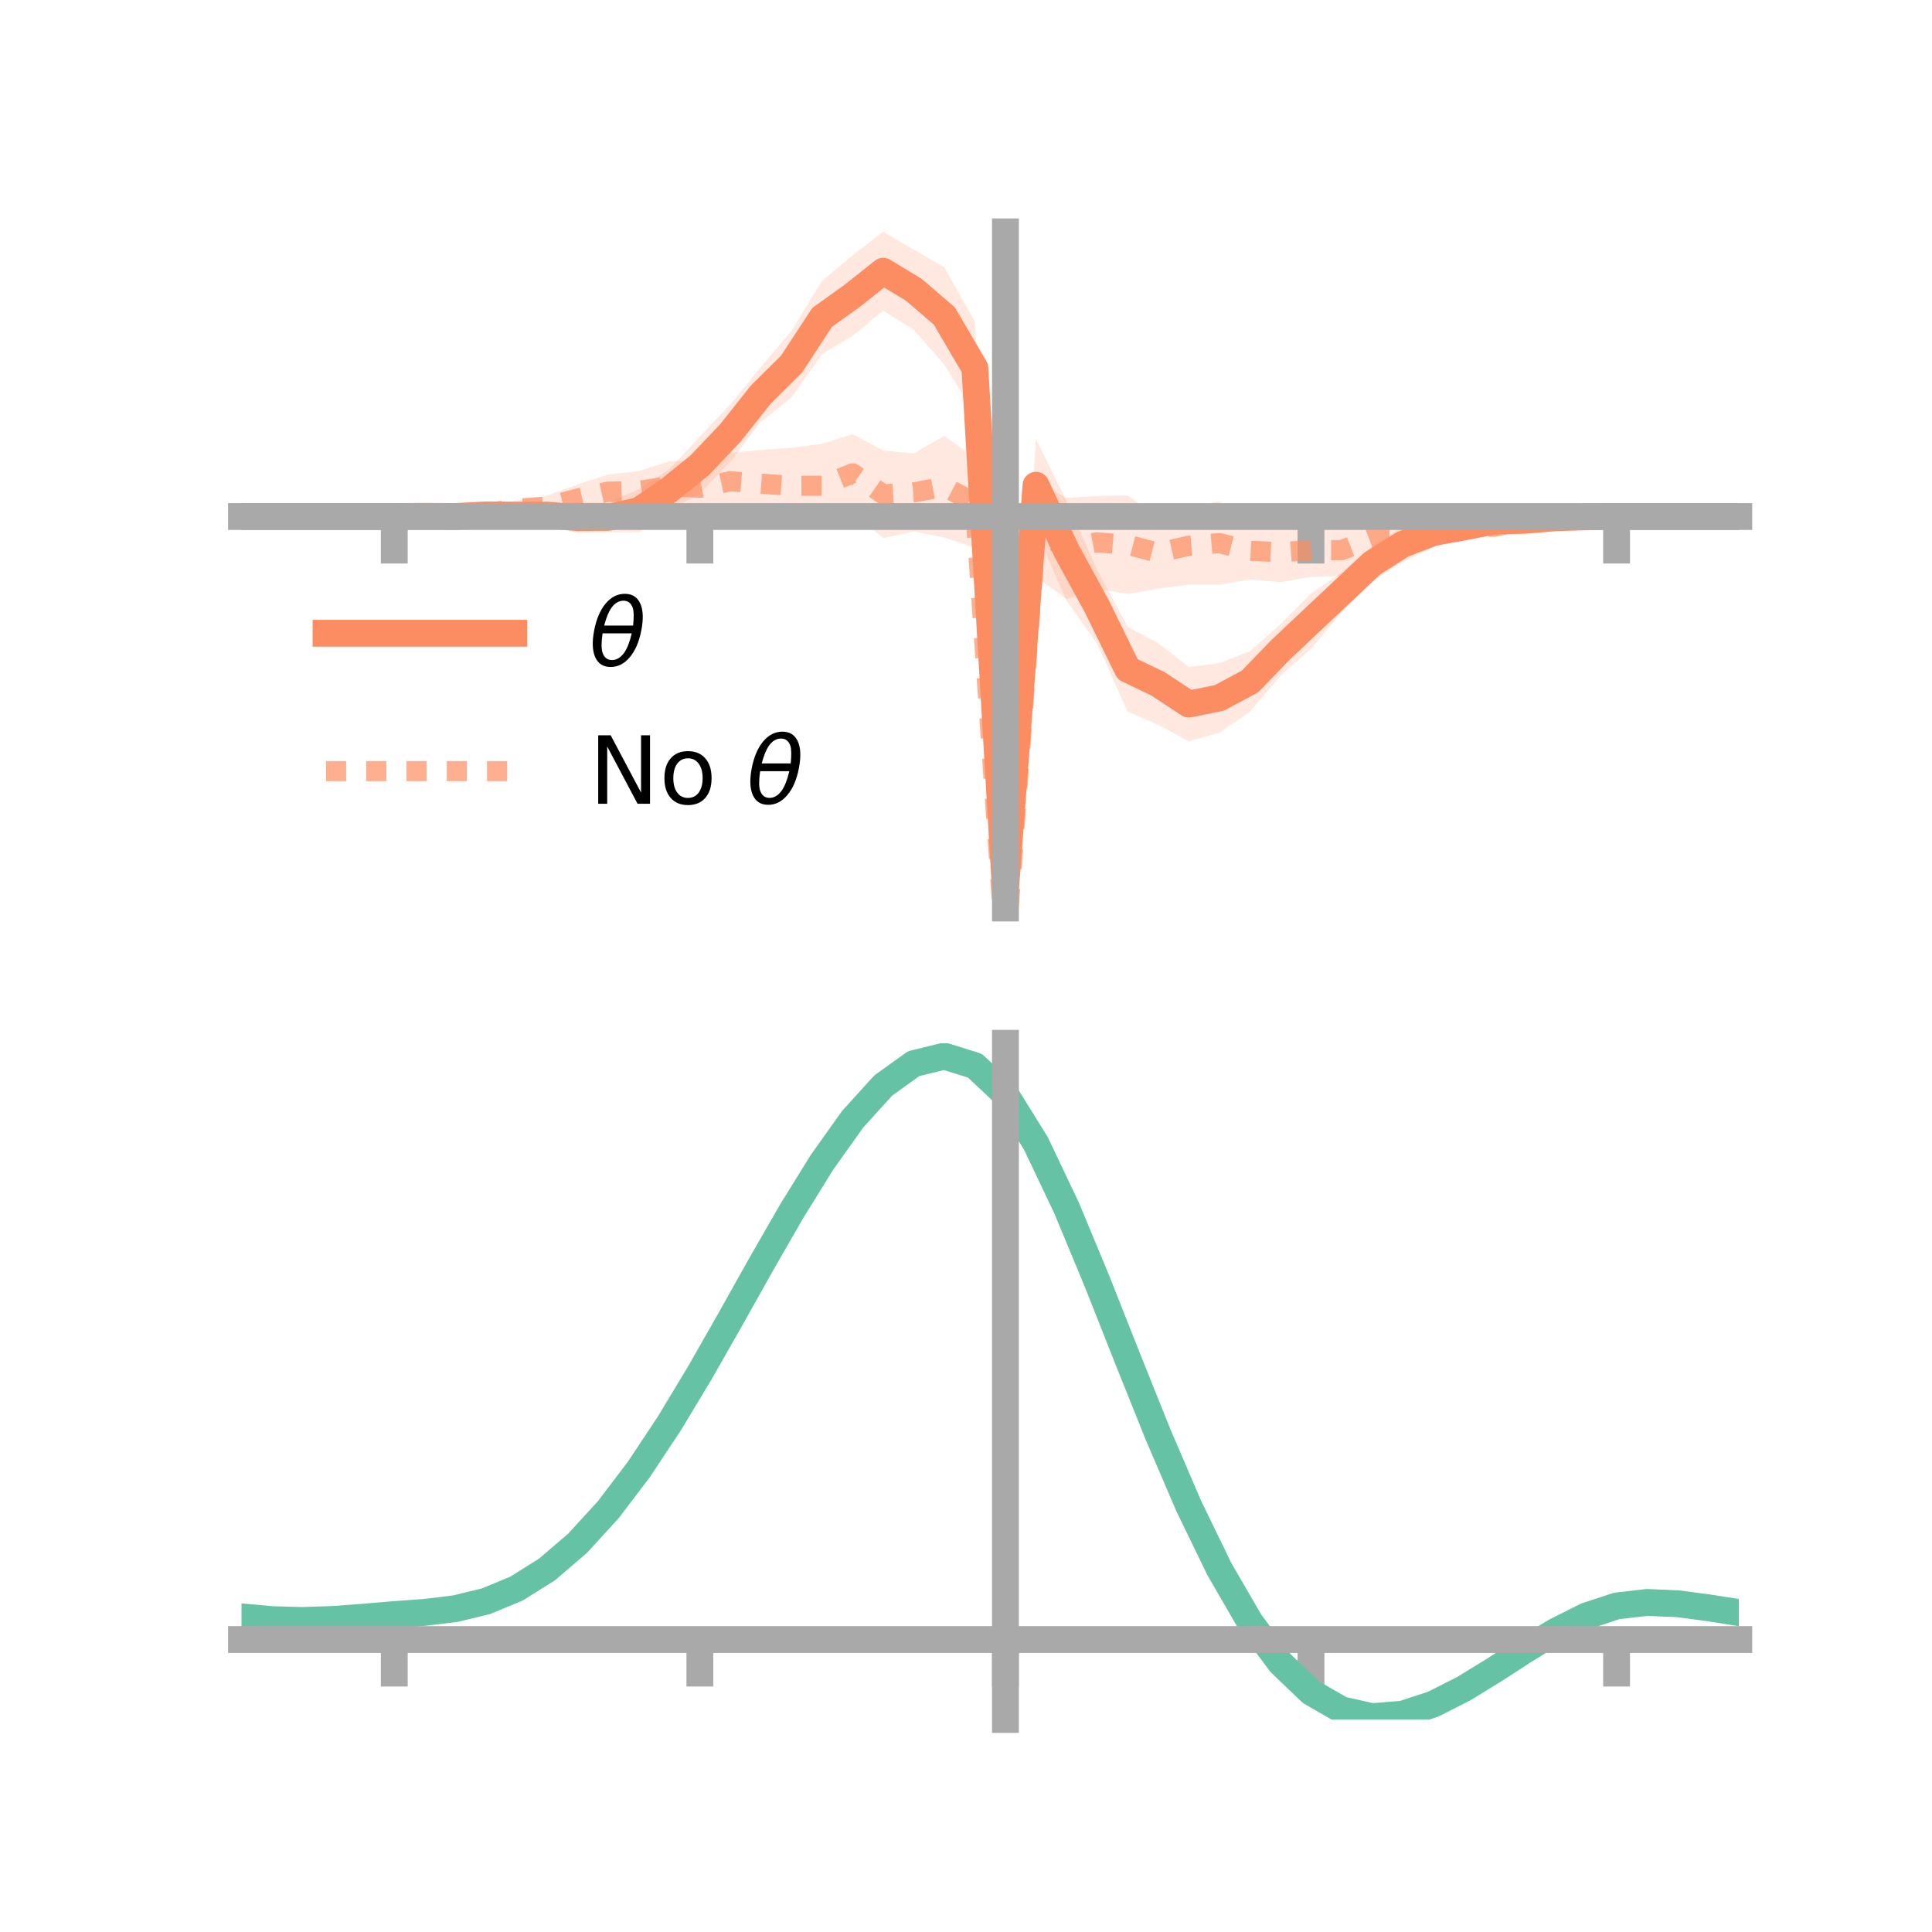 <?xml version="1.0" encoding="utf-8" standalone="no"?>
<!DOCTYPE svg PUBLIC "-//W3C//DTD SVG 1.1//EN"
  "http://www.w3.org/Graphics/SVG/1.1/DTD/svg11.dtd">
<!-- Created with matplotlib (https://matplotlib.org/) -->
<svg height="144pt" version="1.1" viewBox="0 0 144 144" width="144pt" xmlns="http://www.w3.org/2000/svg" xmlns:xlink="http://www.w3.org/1999/xlink">
 <defs>
  <style type="text/css">*{stroke-linecap:butt;stroke-linejoin:round;}</style>
 </defs>
 <g id="figure_1">
  <g id="patch_1">
   <path d="M 0 144 
L 144 144 
L 144 0 
L 0 0 
z
" style="fill:none;"/>
  </g>
  <g id="axes_1">
   <g id="patch_2">
    <path d="M 18 67.68 
L 129.6 67.68 
L 129.6 17.28 
L 18 17.28 
z
" style="fill:none;"/>
   </g>
   <g id="PolyCollection_1">
    <path clip-path="url(#p76db826089)" d="M 18 38.5 
L 18 38.5 
L 20.278 38.5 
L 22.555 38.5 
L 24.833 38.5 
L 27.11 38.5 
L 29.388 38.499 
L 31.665 38.406 
L 33.943 38.298 
L 36.22 37.919 
L 38.498 37.766 
L 40.776 37.691 
L 43.053 37.448 
L 45.331 37.451 
L 47.608 36.456 
L 49.886 34.98 
L 52.163 32.542 
L 54.441 30.132 
L 56.718 27.355 
L 58.996 24.665 
L 61.273 20.932 
L 63.551 19.023 
L 65.829 17.28 
L 68.106 18.608 
L 70.384 19.929 
L 72.661 23.966 
L 74.939 65.058 
L 77.216 32.719 
L 79.494 37.365 
L 81.771 42.465 
L 84.049 46.726 
L 86.327 47.936 
L 88.604 49.712 
L 90.882 49.425 
L 93.159 48.544 
L 95.437 46.524 
L 97.714 44.236 
L 99.992 42.672 
L 102.269 40.717 
L 104.547 39.258 
L 106.824 38.58 
L 109.102 38.508 
L 111.38 38.185 
L 113.657 38.374 
L 115.935 38.369 
L 118.212 38.423 
L 120.49 38.499 
L 122.767 38.5 
L 125.045 38.5 
L 127.322 38.5 
L 129.6 38.5 
L 129.6 38.5 
L 129.6 38.5 
L 127.322 38.5 
L 125.045 38.5 
L 122.767 38.5 
L 120.49 38.502 
L 118.212 38.616 
L 115.935 38.811 
L 113.657 39.188 
L 111.38 39.473 
L 109.102 40.052 
L 106.824 40.801 
L 104.547 41.875 
L 102.269 43.303 
L 99.992 45.641 
L 97.714 48.356 
L 95.437 50.364 
L 93.159 53.054 
L 90.882 54.609 
L 88.604 55.25 
L 86.327 54.02 
L 84.049 53.041 
L 81.771 47.992 
L 79.494 44.75 
L 77.216 39.617 
L 74.939 67.68 
L 72.661 30.895 
L 70.384 27.168 
L 68.106 24.582 
L 65.829 23.152 
L 63.551 25.027 
L 61.273 26.387 
L 58.996 29.619 
L 56.718 31.437 
L 54.441 34.399 
L 52.163 36.79 
L 49.886 38.035 
L 47.608 39.679 
L 45.331 39.671 
L 43.053 39.716 
L 40.776 39.096 
L 38.498 39.022 
L 36.22 38.839 
L 33.943 38.7 
L 31.665 38.572 
L 29.388 38.5 
L 27.11 38.5 
L 24.833 38.5 
L 22.555 38.5 
L 20.278 38.5 
L 18 38.5 
z
" style="fill:#fc8d62;fill-opacity:0.2;"/>
   </g>
   <g id="PolyCollection_2">
    <path clip-path="url(#p76db826089)" d="M 18 38.5 
L 18 38.5 
L 20.278 38.5 
L 22.555 38.5 
L 24.833 38.5 
L 27.11 38.5 
L 29.388 38.499 
L 31.665 38.361 
L 33.943 38.107 
L 36.22 37.816 
L 38.498 37.298 
L 40.776 36.94 
L 43.053 36.107 
L 45.331 35.366 
L 47.608 35.107 
L 49.886 34.382 
L 52.163 34.305 
L 54.441 33.753 
L 56.718 33.532 
L 58.996 33.371 
L 61.273 33.082 
L 63.551 32.359 
L 65.829 33.581 
L 68.106 33.796 
L 70.384 32.489 
L 72.661 34.141 
L 74.939 69.623 
L 77.216 35.914 
L 79.494 37.109 
L 81.771 36.97 
L 84.049 36.93 
L 86.327 38.526 
L 88.604 37.776 
L 90.882 37.366 
L 93.159 38.923 
L 95.437 38.929 
L 97.714 39.012 
L 99.992 39.064 
L 102.269 38.578 
L 104.547 38.981 
L 106.824 38.647 
L 109.102 38.399 
L 111.38 38.593 
L 113.657 38.32 
L 115.935 38.493 
L 118.212 38.476 
L 120.49 38.499 
L 122.767 38.5 
L 125.045 38.5 
L 127.322 38.5 
L 129.6 38.5 
L 129.6 38.5 
L 129.6 38.5 
L 127.322 38.5 
L 125.045 38.5 
L 122.767 38.5 
L 120.49 38.501 
L 118.212 38.635 
L 115.935 38.951 
L 113.657 39.241 
L 111.38 39.932 
L 109.102 40.151 
L 106.824 40.736 
L 104.547 41.39 
L 102.269 41.691 
L 99.992 42.947 
L 97.714 42.996 
L 95.437 43.394 
L 93.159 43.188 
L 90.882 43.589 
L 88.604 43.58 
L 86.327 43.87 
L 84.049 44.278 
L 81.771 43.883 
L 79.494 44.656 
L 77.216 43.012 
L 74.939 72.548 
L 72.661 40.828 
L 70.384 40.062 
L 68.106 39.614 
L 65.829 40.105 
L 63.551 38.197 
L 61.273 39.325 
L 58.996 39.049 
L 56.718 38.566 
L 54.441 37.98 
L 52.163 38.402 
L 49.886 38.084 
L 47.608 38.073 
L 45.331 37.926 
L 43.053 38.22 
L 40.776 38.58 
L 38.498 38.53 
L 36.22 38.68 
L 33.943 38.562 
L 31.665 38.555 
L 29.388 38.5 
L 27.11 38.5 
L 24.833 38.5 
L 22.555 38.5 
L 20.278 38.5 
L 18 38.5 
z
" style="fill:#fc8d62;fill-opacity:0.2;"/>
   </g>
   <g id="matplotlib.axis_1">
    <g id="xtick_1">
     <g id="line2d_1">
      <defs>
       <path d="M 0 0 
L 0 3.5 
" id="m8a7d7cd5fe" style="stroke:#a9a9a9;stroke-width:2;"/>
      </defs>
      <g>
       <use style="fill:#a9a9a9;stroke:#a9a9a9;stroke-width:2;" x="29.388" xlink:href="#m8a7d7cd5fe" y="38.5"/>
      </g>
     </g>
    </g>
    <g id="xtick_2">
     <g id="line2d_2">
      <g>
       <use style="fill:#a9a9a9;stroke:#a9a9a9;stroke-width:2;" x="52.163" xlink:href="#m8a7d7cd5fe" y="38.5"/>
      </g>
     </g>
    </g>
    <g id="xtick_3">
     <g id="line2d_3">
      <g>
       <use style="fill:#a9a9a9;stroke:#a9a9a9;stroke-width:2;" x="74.939" xlink:href="#m8a7d7cd5fe" y="38.5"/>
      </g>
     </g>
    </g>
    <g id="xtick_4">
     <g id="line2d_4">
      <g>
       <use style="fill:#a9a9a9;stroke:#a9a9a9;stroke-width:2;" x="97.714" xlink:href="#m8a7d7cd5fe" y="38.5"/>
      </g>
     </g>
    </g>
    <g id="xtick_5">
     <g id="line2d_5">
      <g>
       <use style="fill:#a9a9a9;stroke:#a9a9a9;stroke-width:2;" x="120.49" xlink:href="#m8a7d7cd5fe" y="38.5"/>
      </g>
     </g>
    </g>
   </g>
   <g id="matplotlib.axis_2"/>
   <g id="line2d_6">
    <path clip-path="url(#p76db826089)" d="M 18 38.5 
L 20.278 38.5 
L 22.555 38.5 
L 24.833 38.5 
L 27.11 38.5 
L 29.388 38.5 
L 31.665 38.489 
L 33.943 38.499 
L 36.22 38.379 
L 38.498 38.394 
L 40.776 38.393 
L 43.053 38.582 
L 45.331 38.561 
L 47.608 38.068 
L 49.886 36.508 
L 52.163 34.666 
L 54.441 32.266 
L 56.718 29.396 
L 58.996 27.142 
L 61.273 23.659 
L 63.551 22.025 
L 65.829 20.216 
L 68.106 21.595 
L 70.384 23.549 
L 72.661 27.431 
L 74.939 66.369 
L 77.216 36.168 
L 79.494 41.057 
L 81.771 45.229 
L 84.049 49.883 
L 86.327 50.978 
L 88.604 52.481 
L 90.882 52.017 
L 93.159 50.799 
L 95.437 48.444 
L 97.714 46.296 
L 99.992 44.156 
L 102.269 42.01 
L 104.547 40.567 
L 106.824 39.69 
L 109.102 39.28 
L 111.38 38.829 
L 113.657 38.781 
L 115.935 38.59 
L 118.212 38.52 
L 120.49 38.5 
L 122.767 38.5 
L 125.045 38.5 
L 127.322 38.5 
L 129.6 38.5 
" style="fill:none;stroke:#fc8d62;stroke-linecap:square;stroke-width:2;"/>
   </g>
   <g id="line2d_7">
    <path clip-path="url(#p76db826089)" d="M 18 38.5 
L 20.278 38.5 
L 22.555 38.5 
L 24.833 38.5 
L 27.11 38.5 
L 29.388 38.5 
L 31.665 38.458 
L 33.943 38.335 
L 36.22 38.248 
L 38.498 37.914 
L 40.776 37.76 
L 43.053 37.164 
L 45.331 36.646 
L 47.608 36.59 
L 49.886 36.233 
L 52.163 36.354 
L 54.441 35.867 
L 56.718 36.049 
L 58.996 36.21 
L 61.273 36.204 
L 63.551 35.278 
L 65.829 36.843 
L 68.106 36.705 
L 70.384 36.275 
L 72.661 37.484 
L 74.939 71.085 
L 77.216 39.463 
L 79.494 40.883 
L 81.771 40.426 
L 84.049 40.604 
L 86.327 41.198 
L 88.604 40.678 
L 90.882 40.478 
L 93.159 41.055 
L 95.437 41.161 
L 97.714 41.004 
L 99.992 41.006 
L 102.269 40.135 
L 104.547 40.185 
L 106.824 39.691 
L 109.102 39.275 
L 111.38 39.263 
L 113.657 38.781 
L 115.935 38.722 
L 118.212 38.556 
L 120.49 38.5 
L 122.767 38.5 
L 125.045 38.5 
L 127.322 38.5 
L 129.6 38.5 
" style="fill:none;stroke:#fc8d62;stroke-dasharray:1.5,1.5;stroke-dashoffset:0;stroke-opacity:0.7;stroke-width:1.5;"/>
   </g>
   <g id="patch_3">
    <path d="M 74.939 67.68 
L 74.939 17.28 
" style="fill:none;stroke:#a9a9a9;stroke-linecap:square;stroke-linejoin:miter;stroke-width:2;"/>
   </g>
   <g id="patch_4">
    <path d="M 129.6 67.68 
L 129.6 17.28 
" style="fill:none;"/>
   </g>
   <g id="patch_5">
    <path d="M 18 38.5 
L 129.6 38.5 
" style="fill:none;stroke:#a9a9a9;stroke-linecap:square;stroke-linejoin:miter;stroke-width:2;"/>
   </g>
   <g id="patch_6">
    <path d="M 18 17.28 
L 129.6 17.28 
" style="fill:none;"/>
   </g>
   <g id="legend_1">
    <g id="line2d_8">
     <path d="M 24.3 47.2 
L 38.3 47.2 
" style="fill:none;stroke:#fc8d62;stroke-linecap:square;stroke-width:2;"/>
    </g>
    <g id="line2d_9"/>
    <g id="text_1">
     <!-- $\theta$ -->
     <g transform="translate(43.9 49.65)scale(0.07 -0.07)">
      <defs>
       <path d="M 45.516 34.672 
L 14.453 34.672 
Q 12.359 20.062 14.5 13.875 
Q 17.188 6.25 24.469 6.25 
Q 31.781 6.25 37.359 13.922 
Q 42.234 20.656 45.516 34.672 
z
M 47.016 42.969 
Q 48.344 56.844 46.625 61.719 
Q 43.953 69.438 36.766 69.438 
Q 29.297 69.438 23.828 61.812 
Q 19.531 55.672 16.156 42.969 
z
M 38.188 76.766 
Q 49.906 76.766 54.594 66.406 
Q 59.281 56.109 55.719 37.844 
Q 52.203 19.625 43.453 9.281 
Q 34.766 -1.125 23.047 -1.125 
Q 11.281 -1.125 6.641 9.281 
Q 2 19.625 5.516 37.844 
Q 9.078 56.109 17.719 66.406 
Q 26.422 76.766 38.188 76.766 
z
" id="DejaVuSans-Oblique-952"/>
      </defs>
      <use transform="translate(0 0.234)" xlink:href="#DejaVuSans-Oblique-952"/>
     </g>
    </g>
    <g id="line2d_10">
     <path d="M 24.3 57.474 
L 38.3 57.474 
" style="fill:none;stroke:#fc8d62;stroke-dasharray:1.5,1.5;stroke-dashoffset:0;stroke-opacity:0.7;stroke-width:1.5;"/>
    </g>
    <g id="line2d_11"/>
    <g id="text_2">
     <!-- No $\theta$ -->
     <g transform="translate(43.9 59.924)scale(0.07 -0.07)">
      <defs>
       <path d="M 9.812 72.906 
L 23.094 72.906 
L 55.422 11.922 
L 55.422 72.906 
L 64.984 72.906 
L 64.984 0 
L 51.703 0 
L 19.391 60.984 
L 19.391 0 
L 9.812 0 
z
" id="DejaVuSans-78"/>
       <path d="M 30.609 48.391 
Q 23.391 48.391 19.188 42.75 
Q 14.984 37.109 14.984 27.297 
Q 14.984 17.484 19.156 11.844 
Q 23.344 6.203 30.609 6.203 
Q 37.797 6.203 41.984 11.859 
Q 46.188 17.531 46.188 27.297 
Q 46.188 37.016 41.984 42.703 
Q 37.797 48.391 30.609 48.391 
z
M 30.609 56 
Q 42.328 56 49.016 48.375 
Q 55.719 40.766 55.719 27.297 
Q 55.719 13.875 49.016 6.219 
Q 42.328 -1.422 30.609 -1.422 
Q 18.844 -1.422 12.172 6.219 
Q 5.516 13.875 5.516 27.297 
Q 5.516 40.766 12.172 48.375 
Q 18.844 56 30.609 56 
z
" id="DejaVuSans-111"/>
       <path id="DejaVuSans-32"/>
      </defs>
      <use transform="translate(0 0.234)" xlink:href="#DejaVuSans-78"/>
      <use transform="translate(74.805 0.234)" xlink:href="#DejaVuSans-111"/>
      <use transform="translate(135.986 0.234)" xlink:href="#DejaVuSans-32"/>
      <use transform="translate(167.773 0.234)" xlink:href="#DejaVuSans-Oblique-952"/>
     </g>
    </g>
   </g>
  </g>
  <g id="axes_2">
   <g id="patch_7">
    <path d="M 18 128.16 
L 129.6 128.16 
L 129.6 77.76 
L 18 77.76 
z
" style="fill:none;"/>
   </g>
   <g id="PolyCollection_3">
    <path clip-path="url(#pdbfa515eb7)" d="M 18 120.552 
L 18 120.473 
L 20.278 120.688 
L 22.555 120.751 
L 24.833 120.669 
L 27.11 120.489 
L 29.388 120.29 
L 31.665 120.12 
L 33.943 119.837 
L 36.22 119.282 
L 38.498 118.325 
L 40.776 116.876 
L 43.053 114.883 
L 45.331 112.338 
L 47.608 109.272 
L 49.886 105.753 
L 52.163 101.882 
L 54.441 97.789 
L 56.718 93.628 
L 58.996 89.574 
L 61.273 85.816 
L 63.551 82.554 
L 65.829 79.99 
L 68.106 78.326 
L 70.384 77.76 
L 72.661 78.481 
L 74.939 80.656 
L 77.216 84.376 
L 79.494 89.241 
L 81.771 94.806 
L 84.049 100.655 
L 86.327 106.425 
L 88.604 111.814 
L 90.882 116.589 
L 93.159 120.583 
L 95.437 123.7 
L 97.714 125.905 
L 99.992 127.226 
L 102.269 127.74 
L 104.547 127.56 
L 106.824 126.825 
L 109.102 125.689 
L 111.38 124.314 
L 113.657 122.864 
L 115.935 121.497 
L 118.212 120.366 
L 120.49 119.62 
L 122.767 119.357 
L 125.045 119.46 
L 127.322 119.768 
L 129.6 120.142 
L 129.6 120.247 
L 129.6 120.247 
L 127.322 119.898 
L 125.045 119.608 
L 122.767 119.515 
L 120.49 119.783 
L 118.212 120.538 
L 115.935 121.699 
L 113.657 123.112 
L 111.38 124.615 
L 109.102 126.038 
L 106.824 127.211 
L 104.547 127.969 
L 102.269 128.16 
L 99.992 127.654 
L 97.714 126.354 
L 95.437 124.198 
L 93.159 121.171 
L 90.882 117.304 
L 88.604 112.686 
L 86.327 107.473 
L 84.049 101.886 
L 81.771 96.215 
L 79.494 90.815 
L 77.216 86.09 
L 74.939 82.479 
L 72.661 80.373 
L 70.384 79.678 
L 68.106 80.226 
L 65.829 81.83 
L 63.551 84.295 
L 61.273 87.424 
L 58.996 91.021 
L 56.718 94.894 
L 54.441 98.864 
L 52.163 102.765 
L 49.886 106.452 
L 47.608 109.803 
L 45.331 112.727 
L 43.053 115.161 
L 40.776 117.078 
L 38.498 118.484 
L 36.22 119.419 
L 33.943 119.962 
L 31.665 120.235 
L 29.388 120.394 
L 27.11 120.578 
L 24.833 120.739 
L 22.555 120.807 
L 20.278 120.747 
L 18 120.552 
z
" style="fill:#66c2a5;fill-opacity:0.2;"/>
   </g>
   <g id="matplotlib.axis_3">
    <g id="xtick_6">
     <g id="line2d_12">
      <g>
       <use style="fill:#a9a9a9;stroke:#a9a9a9;stroke-width:2;" x="29.388" xlink:href="#m8a7d7cd5fe" y="122.203"/>
      </g>
     </g>
    </g>
    <g id="xtick_7">
     <g id="line2d_13">
      <g>
       <use style="fill:#a9a9a9;stroke:#a9a9a9;stroke-width:2;" x="52.163" xlink:href="#m8a7d7cd5fe" y="122.203"/>
      </g>
     </g>
    </g>
    <g id="xtick_8">
     <g id="line2d_14">
      <g>
       <use style="fill:#a9a9a9;stroke:#a9a9a9;stroke-width:2;" x="74.939" xlink:href="#m8a7d7cd5fe" y="122.203"/>
      </g>
     </g>
    </g>
    <g id="xtick_9">
     <g id="line2d_15">
      <g>
       <use style="fill:#a9a9a9;stroke:#a9a9a9;stroke-width:2;" x="97.714" xlink:href="#m8a7d7cd5fe" y="122.203"/>
      </g>
     </g>
    </g>
    <g id="xtick_10">
     <g id="line2d_16">
      <g>
       <use style="fill:#a9a9a9;stroke:#a9a9a9;stroke-width:2;" x="120.49" xlink:href="#m8a7d7cd5fe" y="122.203"/>
      </g>
     </g>
    </g>
   </g>
   <g id="matplotlib.axis_4"/>
   <g id="line2d_17">
    <path clip-path="url(#pdbfa515eb7)" d="M 18 120.512 
L 20.278 120.718 
L 22.555 120.779 
L 24.833 120.704 
L 27.11 120.533 
L 29.388 120.342 
L 31.665 120.177 
L 33.943 119.9 
L 36.22 119.35 
L 38.498 118.404 
L 40.776 116.977 
L 43.053 115.022 
L 45.331 112.532 
L 47.608 109.537 
L 49.886 106.102 
L 52.163 102.323 
L 54.441 98.326 
L 56.718 94.261 
L 58.996 90.297 
L 61.273 86.62 
L 63.551 83.424 
L 65.829 80.91 
L 68.106 79.276 
L 70.384 78.719 
L 72.661 79.427 
L 74.939 81.568 
L 77.216 85.233 
L 79.494 90.028 
L 81.771 95.511 
L 84.049 101.271 
L 86.327 106.949 
L 88.604 112.25 
L 90.882 116.946 
L 93.159 120.877 
L 95.437 123.949 
L 97.714 126.129 
L 99.992 127.44 
L 102.269 127.95 
L 104.547 127.764 
L 106.824 127.018 
L 109.102 125.863 
L 111.38 124.465 
L 113.657 122.988 
L 115.935 121.598 
L 118.212 120.452 
L 120.49 119.701 
L 122.767 119.436 
L 125.045 119.534 
L 127.322 119.833 
L 129.6 120.194 
" style="fill:none;stroke:#66c2a5;stroke-linecap:square;stroke-width:2;"/>
   </g>
   <g id="patch_8">
    <path d="M 74.939 128.16 
L 74.939 77.76 
" style="fill:none;stroke:#a9a9a9;stroke-linecap:square;stroke-linejoin:miter;stroke-width:2;"/>
   </g>
   <g id="patch_9">
    <path d="M 129.6 128.16 
L 129.6 77.76 
" style="fill:none;"/>
   </g>
   <g id="patch_10">
    <path d="M 18 122.203 
L 129.6 122.203 
" style="fill:none;stroke:#a9a9a9;stroke-linecap:square;stroke-linejoin:miter;stroke-width:2;"/>
   </g>
   <g id="patch_11">
    <path d="M 18 77.76 
L 129.6 77.76 
" style="fill:none;"/>
   </g>
  </g>
 </g>
 <defs>
  <clipPath id="p76db826089">
   <rect height="50.4" width="111.6" x="18" y="17.28"/>
  </clipPath>
  <clipPath id="pdbfa515eb7">
   <rect height="50.4" width="111.6" x="18" y="77.76"/>
  </clipPath>
 </defs>
</svg>

